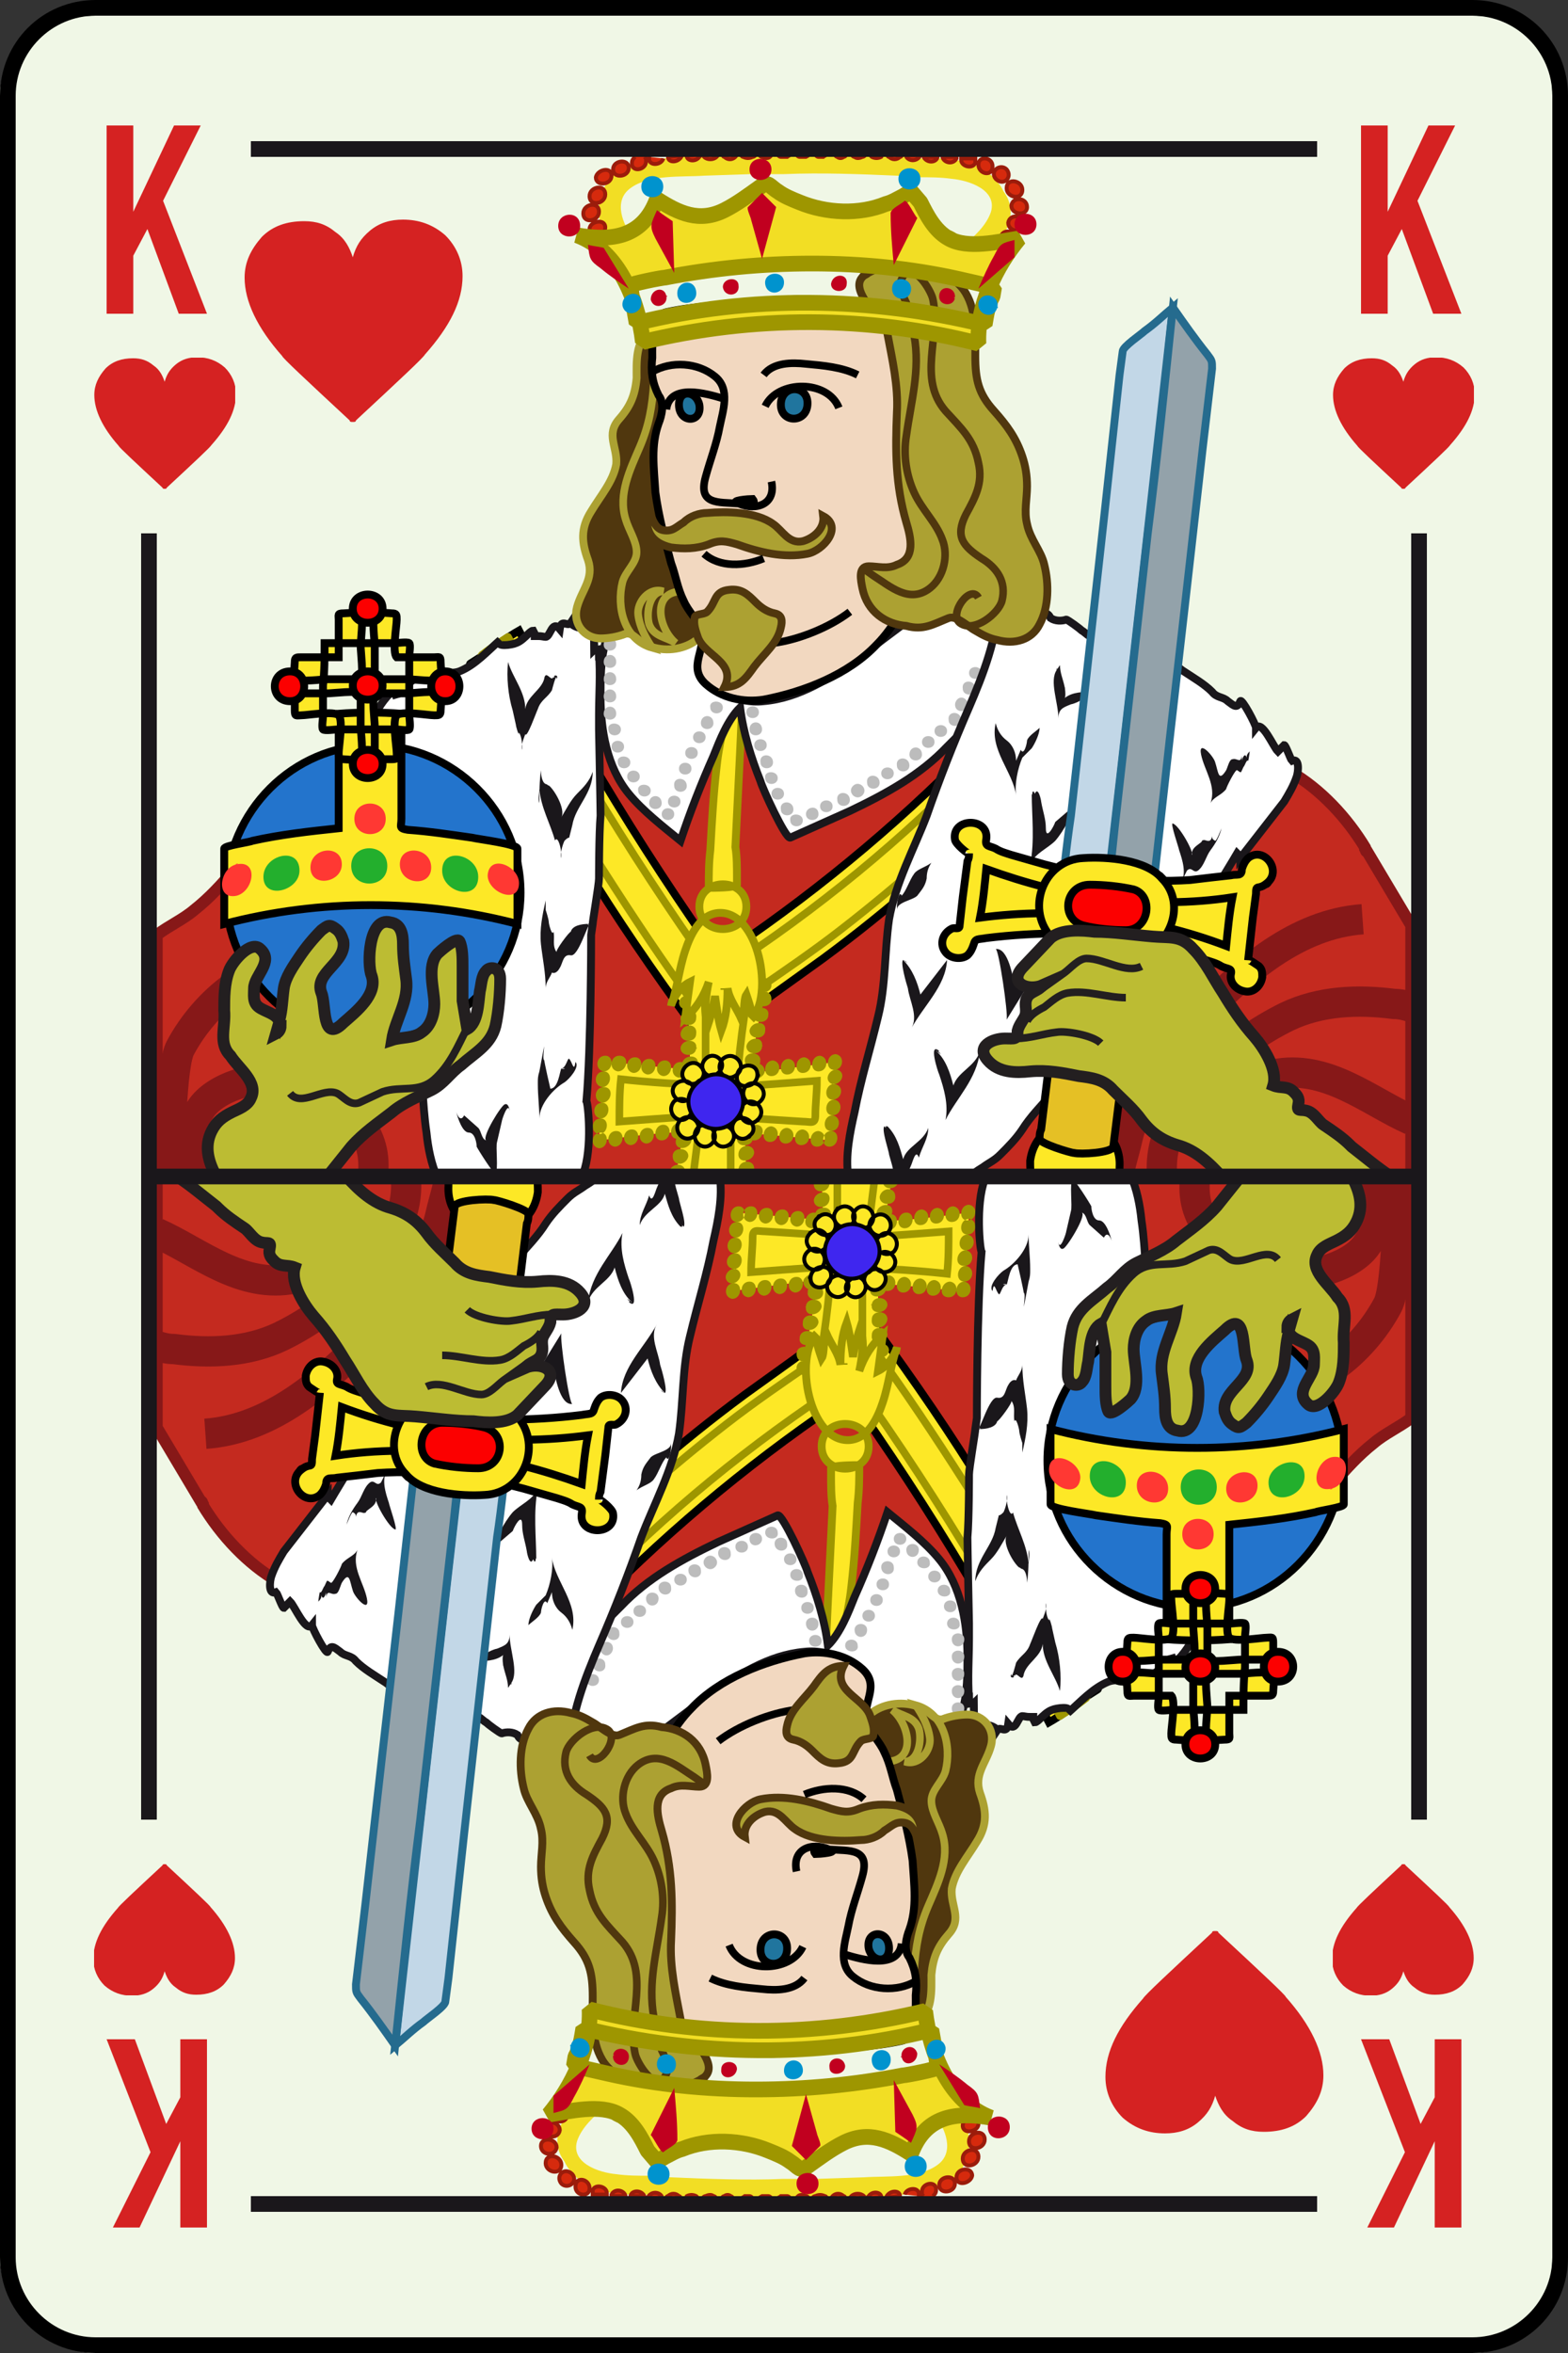 <svg xmlns="http://www.w3.org/2000/svg" xmlns:xlink="http://www.w3.org/1999/xlink" viewBox="0 0 100 150" enable-background="new 0 0 100 150"><rect x="0" y="0" width="100" height="150" fill="#333333" stroke="none"/><symbol viewBox="-7.3 -7.3 14.6 14.6"><path fill-rule="evenodd" clip-rule="evenodd" d="M1.7 2.6c-.7-.8-1-1.4-1.1-2 .6.1 1.3.4 2 1.1.7.6 1.4.9 2.1.9.7 0 1.3-.3 1.9-.8.5-.5.7-1.1.7-1.8s-.3-1.3-.8-1.9c-.5-.4-1.1-.7-1.8-.7s-1.4.3-2.1 1c-.8.7-1.4 1-2 1.1 0-1.4 0-2.5.1-3.3.2-1.5.6-2.5 1.1-3.2.1-.1.1-.1 0-.2 0-.1-.1-.1-.2-.1-.6.1-1.1.2-1.6.2s-1-.1-1.7-.2c-.1 0-.1 0-.2.1s-.1.1 0 .2c.6.7.9 1.7 1.1 3.1.1.9.2 2 .2 3.3-.5 0-1.2-.4-2-1-.7-.7-1.4-1-2.1-1-.7 0-1.3.3-1.9.8-.5.5-.7 1.1-.7 1.8s.3 1.3.8 1.8c.5.6 1.1.8 1.8.8s1.4-.3 2.1-.9c.8-.7 1.4-1 2-1.1-.1.6-.4 1.3-1.1 2-.6.8-.9 1.4-.9 2.1 0 .7.3 1.3.8 1.9.5.5 1.1.7 1.8.7s1.3-.3 1.9-.8c.4-.5.7-1.1.7-1.8s-.3-1.3-.9-2.1z"/></symbol><symbol viewBox="-7 -7.5 14.1 14.9"><path fill-rule="evenodd" clip-rule="evenodd" fill="#008C00" d="M5.9-2.9c-.8-.7-1.7-1-2.8-1-.9 0-1.7.3-2.4.9h-.1c.1-1.9.5-3.2 1.2-4.1.1-.1.1-.1 0-.2 0-.1-.1-.1-.2-.1-.6.1-1.1.1-1.6.1s-1-.1-1.7-.2c-.1 0-.2 0-.2.1-.1.1-.1.1 0 .2.7.8 1.1 2.2 1.3 4.1h-.1c-.7-.6-1.5-.9-2.4-.9-1.1 0-2 .4-2.8 1.1-.7.7-1.1 1.5-1.1 2.5 0 1.3.8 2.6 2.5 4.1.9.8 2.4 2 4.3 3.6 0 .1.1.2.2.2s.2 0 .3-.1c.8-.8 2.2-2 4.3-3.6 1.6-1.5 2.4-2.9 2.4-4.2 0-1-.4-1.8-1.1-2.5z"/></symbol><symbol id="a" viewBox="-6.9 -6.4 13.9 12.9"><path fill-rule="evenodd" clip-rule="evenodd" fill="#D52222" d="M0 4.1c.2.7.5 1.2 1.1 1.7.6.5 1.3.7 2.1.7 1 0 1.9-.3 2.7-1 .7-.7 1.1-1.6 1.1-2.6 0-1.6-.8-3.2-2.4-5-.1-.2-1.6-1.6-4.4-4.2 0-.1-.1-.1-.2-.1s-.2 0-.2.1c-2.8 2.6-4.3 4-4.3 4.1-1.6 1.8-2.4 3.5-2.4 5 0 1 .4 1.8 1.1 2.6.7.7 1.6 1 2.7 1 .8 0 1.4-.2 2-.7.6-.4.9-1 1.1-1.6z"/></symbol><symbol id="c" viewBox="-4.5 -4.2 9 8.4"><use xlink:href="#a" width="13.9" height="12.9" x="-6.9" y="-6.4" transform="scale(.65)" overflow="visible"/></symbol><symbol id="e" viewBox="-40.4 -0.4 80.8 65.8"><g clip-rule="evenodd" stroke="#871818"><path fill-rule="evenodd" fill="#C42A1F" stroke-width=".75" d="M40 16v-16h-80v15.4c.8.6 1.7 1 2.4 1.6 1.9 1.5 3.2 3.5 4.9 5.3.9 1 2 1.9 3.1 2.7 1 .8 2 1.6 3.1 2.1 2.3 1 5 1.2 7.5 1.7 2.6.5 5.1 1.2 7.8 1.7 2.8.5 5.6.9 8.4 1.3 6.1.8 12.1 1.4 18.2-.2l5.7-1.7c2.2-.6 4.4-1.2 6.3-2.2.9-.5 1.6-.8 2.6-1 .8-.2 1.6-.4 2.3-.9 1.9-1.1 3.6-2.9 4.8-4.9l-.1.1.1-.2s0-.1.1-.1l2.8-4.7z"/><path stroke-width="1.93" d="M24.1 0v.3c-.2 4.3 4.5 8.2 8 9.9 2.1 1 4.5 1.1 6.8.8.4 0 .8-.1 1.1-.2M40 3.6c-2.7 1.2-5.4 3.6-8.8 2.9-1.9-.4-3.3-1.8-4.4-3.3M36.9 16.4c-4.2-.3-7.6-3.3-10.4-6.2-1.5-1.6-2.9-3.1-3.7-5.2-.3-.8-.7-1.7-.9-2.6-.2-.9-.5-1.7-.6-2.7M-26.2.2c.1 1.4-.2 2.3-1.2 3.7-1 1.3-3.2 1.9-4.7 2.2-1.5.4-4.2-.4-5.1-1.8-1-1.5-.1-2.7-.5-4.4M-39.3.2c.2 1.6.2 6.9.8 8 .8 1.5 2 2.9 3.4 3.9 1.3.9 2.9 1.6 3.9 2.9" fill="none"/></g><g clip-rule="evenodd"><path fill-rule="evenodd" fill="#FDE826" stroke="#000" stroke-width=".5" d="M14.4 24.3c-3.7-3.8-7.7-7.3-11.9-10.4l-3.2-2.3c-.1-.1-1.2-.8-1.2-.8-.1.1-.2.3-.4.4-.7.9-1.4 1.8-2.1 2.6 5.9 3.9 11.4 8.4 16.4 13.5l2.4-3z"/><path stroke="#9E9600" stroke-width=".483" stroke-linejoin="round" stroke-miterlimit="3" d="M13.9 24.9c-3.2-3.3-6.6-6.3-10.2-9.1-1.8-1.4-3.7-2.7-5.6-4-.7-.5-.6-.4-1.1.2l-.9 1.1c6 3.9 11.5 8.4 16.4 13.5l1.4-1.7z" fill="none"/><path fill-rule="evenodd" fill="#FDE826" stroke="#000" stroke-width=".5" d="M-16.9 34.8c4.4-8.5 9.5-16.6 15.2-24.3-.7-.4-1.3-.8-1.9-1.2-.4-.2-.8-.4-1.1-.7-.5-.3-.8.6-1.1 1-2.5 3.4-4.9 6.9-7.1 10.5-2.2 3.6-4.3 7.2-6.3 10.9-.1.3-1 1.6-.8 1.7l1.1.7c.6.5 1.3 1 2 1.4z"/><path stroke="#9E9600" stroke-width=".483" stroke-linejoin="round" stroke-miterlimit="3" d="M-17.6 34.4c4.4-8.5 9.5-16.6 15.2-24.3-.6-.4-1.1-.7-1.6-1-.5-.3-.6.3-.9.7l-1.5 2.1c-2 2.8-3.9 5.7-5.8 8.7-1.8 3-3.6 6-5.3 9l-1.2 2.3c-.2.3-.9 1.2-.5 1.4.5.4 1 .7 1.6 1.1z" fill="none"/></g><path fill-rule="evenodd" clip-rule="evenodd" fill="#FDE826" d="M-6.2 12.2h5l-.8-4.5-.3-1.8c0-.1-1.7 0-1.8 0h-1.8c-.1.6-.1 1.2-.1 1.8l-.2 4.5z"/><path fill-rule="evenodd" clip-rule="evenodd" fill="#9E9600" d="M-1.5 7.4c0-.6-1-.6-1 0s1 .6 1 0c-.1-.2 0 .1 0 0zM-1.4 8.3c0-.6-1-.6-1 0 .1.6 1.1.7 1 0 0-.1.1.2 0 0zM-1.2 9.3c0-.6-1-.6-1 0 .1.6 1.1.7 1 0zM-1 10.3c0-.6-1-.6-1 0 .1.6 1.1.6 1 0zM-.8 11.3c0-.6-1-.6-1 0 .1.6 1 .7 1 0zM-.8 12.2c0-.6-1-.6-1 0 .1.6 1 .6 1 0zM-5.7 12.1c0-.6-1-.6-1 0 .1.6 1.1.6 1 0zM-5.7 11.1c0-.6-1-.6-1 0 .1.6 1.1.6 1 0 0-.1.1.1 0 0zM-5.6 10.1c0-.6-1-.6-1 0 .1.6 1.1.7 1 0zM-5.6 9.1c0-.6-1-.6-1 0 .1.7 1.1.7 1 0zM-5.6 8.2c0-.6-1-.6-1 0 .1.6 1.1.6 1 0 0-.2.1.1 0 0zM-5.5 7.2c0-.6-1-.6-1 0 .1.6 1.1.6 1 0z"/><path clip-rule="evenodd" stroke="#9E9600" stroke-width=".483" d="M-2.4 11.1c-.2-1.3-.4-2.7-.5-4 0-.2 0-1.3-.2-1.4-.3-.2-1.5 0-1.9 0v4.5c0 .4-.2 1 .3 1 .7-.1 1.5-.1 2.3-.1z" fill="none"/><path fill-rule="evenodd" clip-rule="evenodd" fill="#FDE826" d="M-2.4 0h-4.5c.2 1.2.4 2.5.7 3.7h2.8c.9 0 .9.2.9-.7l.1-3z"/><path fill-rule="evenodd" clip-rule="evenodd" fill="#9E9600" d="M-6.9 2.3c.1.6 1 .6 1 0-.1-.6-1.1-.7-1 0zM-7.1 1.3c0 .6 1 .6 1 0-.1-.6-1-.7-1 0zM-7.3.3c.1.6 1 .6 1 0s-1-.7-1 0zM-2.9.5c.1.6 1 .6 1 0-.1-.6-1-.7-1 0zM-2.9 1.5c.1.6 1 .6 1 0-.1-.6-1.1-.7-1 0zM-3 2.4c.1.6 1 .6 1 0 0-.5-1-.6-1 0 .1.2 0-.1 0 0z"/><path clip-rule="evenodd" stroke="#9E9600" stroke-width=".483" d="M-3.4 3.9v-3.9h-2.4l.5 3.9h1.9z" fill="none"/><path fill-rule="evenodd" clip-rule="evenodd" fill="#FDE826" d="M-11.8 2.3c.1 1.7.2 3.3.4 5 1.5-.1 3-.3 4.4-.4l1.8-.2c.1 0-.1-1.7-.1-1.8 0-.2-.1-1.9-.1-1.9-.6 0-1.2-.1-1.8-.2-1.6-.1-3.1-.3-4.6-.5z"/><path fill-rule="evenodd" clip-rule="evenodd" fill="#9E9600" d="M-6.6 7.3c.6 0 .5-1-.1-1-.6.1-.5 1 .1 1zM-7.6 7.4c.6 0 .5-1-.1-1-.6.1-.5 1 .1 1zM-8.6 7.5c.6 0 .5-1-.1-1-.6.1-.5 1 .1 1zM-9.5 7.6c.6 0 .5-1-.1-1-.6.1-.5 1 .1 1zM-10.5 7.7c.7 0 .5-1-.1-1-.6.1-.5 1 .1 1zM-11.4 7.7c.6 0 .5-1-.1-1-.6.1-.5 1 .1 1zM-11.5 6.7c.6 0 .5-1-.1-1-.6.1-.5 1 .1 1zM-11.5 5.7c.7 0 .5-1-.1-1-.6.1-.5 1 .1 1zM-11.6 4.7c.6 0 .5-1-.1-1-.6.1-.5 1 .1 1zM-11.7 3.7c.6 0 .5-1-.1-1-.6.1-.5 1 .1 1zM-11.7 2.8c.6 0 .5-1-.1-1-.6.1-.5 1 .1 1zM-10.7 2.9c.6 0 .5-1-.1-1-.6.1-.5 1 .1 1zM-9.7 3c.6 0 .5-1-.1-1-.6.1-.5 1 .1 1zM-8.7 3.1c.6 0 .5-1-.1-1-.6.1-.5 1 .1 1zM-7.7 3.3c.6 0 .5-1-.1-1s-.5 1 .1 1zM-6.7 3.4c.6 0 .5-1-.1-1s-.5 1 .1 1z"/><path clip-rule="evenodd" stroke="#9E9600" stroke-width=".483" d="M-10.4 6.2c1.8-.2 3.6-.3 5.4-.4l-.1-1.9c0-.1-1.2-.1-1.3-.1-1.4-.1-2.8-.2-4.1-.3 0 .9 0 1.8.1 2.7z" fill="none"/><path fill-rule="evenodd" clip-rule="evenodd" fill="#FDE826" d="M3.3 7.3c-.1-1.7-.2-3.4-.3-5l-4.5.4-1.8.2c-.1 0 .1 1.7.1 1.8 0 .1.1 1.8.1 1.8l1.8.2c1.6.2 3.1.4 4.6.6z"/><path fill-rule="evenodd" clip-rule="evenodd" fill="#9E9600" d="M-1.9 2.3c-.6 0-.5 1 .1 1 .7 0 .5-1-.1-1zM-.9 2.2c-.6 0-.5 1 .1 1 .6-.1.5-1-.1-1zM.1 2.1c-.6 0-.5 1 .1 1 .6-.1.5-1-.1-1zM1.1 2c-.6 0-.5 1 .1 1 .6-.1.5-1-.1-1zM2.1 1.9c-.6 0-.5 1 .1 1 .6-.1.5-1-.1-1zM2.9 1.9c-.6 0-.5 1 .1 1s.5-1-.1-1zM3 2.9c-.6 0-.5 1 .1 1 .6-.1.5-1-.1-1zM3.1 3.9c-.6 0-.5 1 .1 1 .6-.1.5-1-.1-1zM3.1 4.9c-.6 0-.5 1 .1 1 .7-.1.5-1-.1-1zM3.6 6.7c.4-.4-.3-1.1-.7-.7-.4.4.3 1.1.7.7zM3.2 6.8c-.6 0-.5 1 .1 1 .6-.1.5-1-.1-1zM2.2 6.7c-.6 0-.5 1 .1 1 .6-.1.5-1-.1-1zM1.2 6.6c-.6 0-.5 1 .1 1 .6-.1.5-1-.1-1zM.2 6.5c-.6 0-.5 1 .1 1 .6-.1.5-1-.1-1zM-.8 6.4c-.6 0-.5 1 .1 1 .6-.1.5-1-.1-1zM-1.4 6.4c-.5-.5-1.1.2-.6.7.4.4 1.1-.3.6-.7z"/><path clip-rule="evenodd" stroke="#9E9600" stroke-width=".483" d="M-3.4 3.8l.1 1.9c0 .1 1.2.1 1.3.1 1.4.1 2.8.2 4.1.3 0-.8-.1-1.5-.1-2.2 0-.6-.3-.4-.8-.4-1.6.1-3.1.2-4.6.3z" fill="none"/><path fill-rule="evenodd" clip-rule="evenodd" fill="#FDE826" stroke="#000" stroke-width=".25" d="M-1.7 3.6c-.6-.6-1.5.3-.9 1 .7.6 1.6-.4.9-1-.1-.1.2.1 0 0zM-1.5 4.8c-.6-.6-1.5.3-.9 1 .7.5 1.5-.4.9-1zM-1.7 6.4c-.1-.8-1.4-.9-1.3 0 .1.9 1.4.9 1.3 0 0-.1.1.2 0 0zM-3 6.5c-.7-.6-1.5.3-.9 1 .7.6 1.6-.4.9-1-.1-.1.2.1 0 0zM-4.2 6.6c-.6-.6-1.4.3-.8.9.6.6 1.5-.3.8-.9-.1-.1.2.1 0 0zM-5.3 7c.6-.6-.4-1.5-1-.9s.4 1.6 1 .9c.1-.1-.1.2 0 0zM-6 5c-.6-.6-1.5.3-.9.9.7.6 1.6-.3.9-.9-.1-.2.2.1 0 0zM-6.1 3.8c-.6-.6-1.5.3-.9 1 .7.5 1.6-.4.9-1zM-5.7 2.6c-.7-.6-1.5.4-.9 1 .7.6 1.6-.4.9-1zM-5.5 3.1c.6.6 1.5-.4.9-1s-1.5.3-.9 1c.2.1-.1-.2 0 0zM-3.4 2.1c-.7-.6-1.5.3-.9 1 .7.5 1.5-.4.9-1-.1-.2.1.1 0 0zM-2.2 2.6c-.6-.6-1.5.3-.9 1 .7.5 1.6-.5.9-1-.1-.2.1.1 0 0z"/><path fill-rule="evenodd" clip-rule="evenodd" fill="#3F26EF" stroke="#000" stroke-width=".25" d="M-5.5 6c1.7 1.6 4-.9 2.3-2.5-1.7-1.5-4 1-2.3 2.5.4.4-.4-.3 0 0z"/><g fill-rule="evenodd" clip-rule="evenodd" fill="#FDE826" stroke="#9E9600" stroke-width=".5"><path d="M-7.2 10.9c.4 1.1.5 2.3.9 3.5.3.9.9 2.3 2.1 2.4 2.6.2 3.6-5.3 2.1-6.8.2.2-.2 1.3-.3 1.6-.2-.3-.1-1.5-.3-1.6-.3.7-.8 1.3-.9 2 0-1-.1-1.9-.4-2.7-.2.7-.3 1.5-.4 2.2-.1-.7-.3-1.4-.5-2-.2 1-.1 2 .1 2.9-.3-.9-.8-1.7-1.5-2.3.1.8.2 1.6.3 2.3-.6-.3-1-.9-1.2-1.5 0 .1.2.7 0 0zm3.4 1v.1-.1zM-4.7 20.8c.1 1.8.2 3.6.4 5.3.1 1 .3 1.9.5 2.8.1.7 0 1.2.7 1.1.6-.1.5-.1.4-.7l-.1-2.2-.3-6.1c.1-.6.1-1.3.1-2v-.4c0-.2-1.6-.2-1.8-.2 0 .8 0 1.6.1 2.4zM-2.4 17.2c0-1.9-3-1.9-3 0s3 1.9 3 0z"/></g><path fill-rule="evenodd" clip-rule="evenodd" fill="#fff" stroke="#1A171B" stroke-width=".5" d="M13.4 34.1c1.6-2.3-1.5-5.2-3-6.7-1.7-1.8-3.9-3-6.2-4.1l-3.8-1.7c-.3-.1-1.8 3.2-1.9 3.6-.6 1.5-1.1 3.1-1.3 4.7-.8-.8-1.3-2.1-1.7-3.1-.8-1.8-1.5-3.6-2.1-5.4-1.1.9-2.4 1.9-3.3 3-1.4 1.7-1.8 4.1-1.8 6.2 0 1.1 0 2.3.3 3.4.2.7 1.5 1.3 2.2 1.5 1 .3 2-.1 2.9-.5 1-.4 1.2-.8 1.2-1.8 0-2.1 2.1-3.1 3.8-2.9 2.3.2 4.3 1.5 6.1 2.8l4.4 3.3c1.4 1.2 3.4-1.1 4.2-2.3.7-1-.3.4 0 0z"/><path fill-rule="evenodd" clip-rule="evenodd" fill="#BCBCBC" d="M-10.7 33.9c0-.5-.8-.5-.8 0 0 .6.8.6.8 0zM-10.7 32.8c0-.5-.8-.5-.8 0 0 .6.8.6.8 0zM-10.7 31.7c0-.5-.8-.5-.8 0 0 .6.8.6.8 0zM-10.7 30.6c0-.5-.8-.5-.8 0 0 .6.8.6.8 0zM-10.7 29.5c0-.5-.8-.5-.8 0 0 .6.8.6.8 0zM-10.4 28.5c0-.5-.8-.5-.8 0-.1.5.8.5.8 0zM-10.2 27.4c0-.5-.8-.5-.8 0s.8.5.8 0zM-9.8 26.4c0-.5-.8-.5-.8 0-.1.5.8.5.8 0zM-9.2 25.5c0-.5-.8-.5-.8 0s.8.5.8 0zM-8.5 24.6c0-.5-.8-.5-.8 0-.1.5.8.5.8 0zM-7.8 23.8c0-.5-.8-.5-.8 0 0 .6.8.6.8 0zM-7 23.1c0-.5-.8-.5-.8 0s.8.5.8 0zM-6.6 23.9c0-.5-.8-.5-.8 0s.8.5.8 0zM-6.2 24.9c0-.5-.8-.5-.8 0-.1.6.8.6.8 0zM-5.9 26c0-.5-.8-.5-.8 0s.8.5.8 0zM-5.5 27c0-.5-.8-.5-.8 0s.8.5.8 0zM-5 28c0-.5-.8-.5-.8 0s.8.5.8 0zM-4.5 28.9c0-.5-.8-.5-.8 0 0 .6.8.6.8 0zM-3.9 29.9c0-.5-.8-.5-.8 0-.1.5.8.5.8 0zM12.6 32.1c0-.5-.8-.5-.8 0s.8.5.8 0zM12.2 31.1c0-.5-.8-.5-.8 0-.1.6.8.6.8 0zM11.6 30.4c.4-.4-.2-1-.6-.6-.3.4.2 1 .6.6zM11.3 29.1c0-.5-.8-.5-.8 0-.1.6.8.6.8 0zM10.4 28.4c0-.5-.8-.5-.8 0s.8.5.8 0zM9.6 27.7c0-.5-.8-.5-.8 0s.8.5.8 0zM8.8 26.9c0-.5-.8-.5-.8 0 0 .6.8.6.8 0zM8 26.2c0-.5-.8-.5-.8 0-.1.6.8.6.8 0zM7 25.7c0-.5-.8-.5-.8 0s.8.5.8 0zM6.1 25.1c0-.5-.8-.5-.8 0-.1.6.8.6.8 0zM4.4 24.9c.4.4 1-.2.6-.6-.4-.4-1 .2-.6.6zM4.2 24c0-.5-.8-.5-.8 0-.1.6.8.6.8 0zM3.1 23.6c0-.5-.8-.5-.8 0s.8.5.8 0zM2.2 23.1c0-.5-.8-.5-.8 0s.8.6.8 0zM1.2 22.7c0-.5-.8-.5-.8 0-.1.5.8.5.8 0zM.6 23.4c0-.5-.8-.5-.8 0-.1.6.8.6.8 0zM0 24.4c0-.5-.8-.5-.8 0s.8.5.8 0zM-.4 25.4c0-.5-.8-.5-.8 0-.1.5.8.5.8 0zM-.7 26.4c0-.5-.8-.5-.8 0-.1.6.8.6.8 0zM-1.1 27.5c0-.5-.8-.5-.8 0s.8.5.8 0zM-1.4 28.5c0-.5-.8-.5-.8 0 0 .6.8.6.8 0zM-1.6 29.6c0-.5-.8-.5-.8 0s.8.5.8 0z"/><g fill-rule="evenodd" clip-rule="evenodd"><path fill="#fff" stroke="#1A171B" stroke-width=".5" d="M-11.8 29.3v.1c0 1.3.1 2.6 0 3.9v-.4c0 .3 0 .6-.1.9 0-.1-.1-.1-.2-.2 0 .4-.1 1.5.2 1.8.2.2-.5 0-.7-.1l-.3-.3c-.2-.1-.7.2-.7.3-.2-.3-.6.3-.7-.4-.5.6-.6-.5-.9-.5-.2 0-.7.2-.7-.2v.4l-.1.2c-.1 0-.3-.2-.3-.2-.2-.2-.5-.5-.8-.6-.2-.1-1.4-.3-1 .2-.8-.7-1.6-1.6-2.6-2-.6-.2-1.5-.1-1.3.8-.2-.3-1-1.8-1.4-1.1-.3-.4-1.4-.9-1.3-1.4l-.2.5c-.6-.5-1.1-1.3-1.4-2-.2.2-.5.5-.6.7-.4-.9.1-1.4.1-2.3 0 .3-.3.4-.3.6-.1-.4.5-1.2.3-1.6.1-.4 0-1.3-.6-1-.1-.7.1-1.4.4-2l-.2.2c0-.1.6-1.4.6-1.4.3-.9.2-1.6.7-2.5 1-1.7.9-3.3.9-5.2 0 .5.2-.6.2-.6l.1-.7c.1-.5.2-1 .3-1.4.2-1.1.6-2.1.9-3.1.5-2 .4-3.9.7-5.9.1-1 .3-2 .7-2.9h9.2l.1.3c.6 1.6.3 4.5.2 4.6.3 3.4.3 10.5.3 10.6l.1.7c0 .2.4 2.5.4 2.9 0 0 0 2.9.1 4 0 .5-.1 5.5-.1 5.5v.8zM32.7 25.5c-.2-.6-.5-1.1-.8-1.6l-2.8-3.6c0 .1-.1.2-.2.3 0 0-1.7-2.9-2-3.1-.4-.4-.6-1-.8-1.5-.5-1-.9-2-1.7-2.8-.3.6-.7-.5-.7-.7-.4-.8-1.4-1.6-2-2.2-1.7-1.6-3.3-3.3-4.7-5.1-.6-.7-1.3-1.4-1.8-2.2-.4-.6-.9-1.1-1.4-1.6-.4-.4-.7-.5-1.1-.8-.5-.3-.6-.4-.7-.6h-7.9c-.2 1.3.1 2.8.4 4.1.4 2.1 1 4 1.5 6.1.5 2 .4 4.1.7 6.2.4 2.3 1.6 4.5 2.4 6.6.8 2.3 1.7 4.6 2.7 6.9.9 2.1 1.8 4.4 1.9 6.8.1-.3.3-.3.5-.2.5.3.4-.3 1-.3s.8-.4 1.4-.3c.2 0 .3-.1.4-.3.3-.2.7-.2 1-.1.1 0 .9-.6 1-.7.2-.1.5-.5.8-.4.5.1.7.2.8-.4.1.2 2-.4 2.2-.5.3-.2.5-.2.7-.5.2-.3.5-.7.8-.4.5.4.7-.1 1.2-.4.6-.4 1.3-.8 1.8-1.3.3-.4.7-.3 1-.6.4-.3.6-.5.8 0 .1.2 1-1.5 1-1.7.4.5 1.1-1.2 1.4-1.5l.4.4c.1 0 .4-.9.5-1 .5.2.4-.7.3-1z"/><g fill="#1A171B"><path d="M-15.1 25c.4-.2 1.2-1.6.9-2.1.3.5.6 1.1 1 1.5.4.4.8.8 1 1.4 0-1.4-1.1-2.2-1.3-3.4l-.2-.8c-.1 0-.2-.1-.3-.2-.1-.2-.3-.8-.2-1.1v.2c0 .2-.1.9-.3 1-.1 0-.1-.1-.1-.1-.3 1.1-.9 2.1-1 3.3 0-.3-.1-.6 0-.9 0 .7 0 1.4.1 2.1 0-.4.1-.9.4-.9.3-.2-.1 0 0 0zM-12.4 16c-.1.2-.7-2-1.2-1.9-.5.1-.5-.5-.7-.8-.1-.2-.3-.4-.5-.3-.1-.3-.4-.6-.4-1 0 1-.2 1.9-.3 2.8-.1 1 .1 1.9.3 2.8v-.6s.2-.6.2-.8c0-.1.2-.9.3-.6.1-.4-.1-.9.2-1.3-.1.1.8 1.3.9 1.3.1.4.7.5 1.1.5.2 0 .7.2.4.6.2-.3-.2-.9-.3-.7-.3.3 0-.1 0 0zM-14.2 6.9c.3 0 .4.7.5.6.2-.2.3-.9.4-.2.3-.3-.4-1.1-.7-1.3-.7-.4-1.6-1.4-1.6-2.3 0 .7-.1 1.4-.1 2.2v.1c0 .2 0 .4.1.7l.3 1.6c0-.2-.1-.8 0-.9v.1c0-.2.4-1.9.4-1.9.5 0 .6 1.1.7 1.3.5 0 0-.1 0 0zM-17.8 4.6c.2.1.3-.3.3-.4-.1.6-.5-.6-.5-.7l-.3-1.3c-.1-.3.1-1.8-.1-2-.1-.1-1.1 1.5-1.2 1.7 0 .2-.1.9-.5.9s-.7.9-.8 1.3c.1-.3.3-.6.5-.2l.9-.8c.2-.2.2-.7.5-.8-.3.2 1 2.3 1.2 2.3zM6.4 3.2zM6.5 3.1l-.1.1c.1 0 .1 0 .1-.1zM9.2 3.1c0-.7-.4-1.2-.6-1.9-.2.6-.4-.3-.5-.5l-.3-.7h-.8c0 .5-.2 1-.3 1.4 0 .2-.5 1.6-.3 1.8h.2c.6-.6.8-1.4 1-2.1.2.8 1.3 1.1 1.6 2zM9.7 8c.6-.5.9-1.4 1.1-2.2.3.9 1.4 1.2 1.7 2.2-.2-1.8-1.5-3-2.2-4.4.2 1-.1 2-.4 2.9-.1.2-.7 2.1 0 1.5-.1-.1-.2.1-.2 0 .7-.5-.1.2 0 0zM7.6 13.8c.6-.6.9-1.4 1.1-2.2l1.7 2.2c-.1-1.7-1.5-2.9-2.3-4.4.5.8-.1 1.8-.2 2.6-.1.3-.5 1.7-.3 1.8 0 0 .1-.1.2-.1 0 0-.3.2-.2.1.7-.5-.2.2 0 0zM16.3 13.4l-2.1-3.4c.1.4-.5 4.5-.7 4.5.8.1 1.1-1.8 1.2-2.3l1.7 2.2c.1-.4.1-.8-.1-1-.4-1.3.2.3 0 0zM15.8 24.4c.1.2.1.2.2 0 .2.5.4-.4.4-.5.1-.6.3-1.1.3-1.7 0-.8.5.1.6.4l1.4 1.2c-.4-.8-.8-1.7-1.4-2.4-.5-.5-1.3-.8-1.6-1.5.3 1.5.1 3.1.1 4.5.1.2 0-.2 0 0zM14.2 27.8c.4-.3.6-.8.6-1.3l.3.7c.2-.4.4.4.4.6.1.3.6.6.8.8 0-.4-.3-1-.5-1.3l-.6-.6c-.3-.7-.5-1.7-.4-2.4-.2 1.5-1.7 2.9-1.3 4.6.1-.4.3-.8.7-1.1zM17.4 32.3l.2.3c0-.5.2-.9.3-1.4 0 .1.1-.6 0-.7.5.4 1.2.4 1.9.4-.5-.3-1-.7-1.5-.8-.5-.2-.8-.3-.8-.9 0 1-.6 2.4-.1 3.1.1.2-.1 0 0 0zM29.2 26.5c0 .1.2.6.3.2 0 .2.1.3.2.4 0-.1-.1-.7-.1-.6-.1.1-.2-.3-.3-.4-.2-.4-.1-.4-.4-.2-.1.1-.7-1.1-.7-1.2-.3-.4-.8-.5-1-.9.4 1.1-.4 2.1-.6 3.1-.2 1 .8-.1.9-.5.2-.6.2-1.3.7-.5.1.2.2.7.4.7.3.1.5-.3.6.2v-.3zM26.7 21.4c.1.2.5-.3.6.3 0-.1 0-.2.2-.3.1 0 .4.8.4.8-.1-.5-.4-1-.7-1.4-.3-.4-.4-1-.8-1.3-.3-.2-.4.3-.7 0l-.4-.8c.4.6.1 1.5-.1 2.1 0 .1-.6 1.8-.4 1.7.4-.1 1.4-1.9 1.2-2 0 .5.4.6.7.9.1.2-.2-.2 0 0zM-14.7 31.9c.2.1.3 0 .2-.2 0 .5-.3-.7-.3-.7-.3-.5-.7-.6-.9-1.2-.1-.2-.7-1.9-.8-1.6-.1-.3-.3-.7-.2-1 0 .3 0 .8-.2 1.1 0-.3-.2.4-.2.5l-.2.9c-.3 1-.4 2.1-.3 3.1.3-1 1.1-1.9 1.1-3 .1.8 1 1.2 1.2 1.9.1.7.5-.3.6.2.2 0-.1-.2 0 0zM8.3 19.3c.2.3.7.4 1.1.7-.2-.3-.3-.6-.3-1-.1-.5-.3-.7-.6-1.1-.3-.3-1.3-.4-1.3-.9 0 .2 0 .8.2 1 0 0 .1 0 .1-.1.3.3.5 1 .8 1.4z"/></g></g><g clip-rule="evenodd" stroke="#ACA132"><path fill-rule="evenodd" fill="#50370E" stroke-width=".5" d="M-4.9 36.7c.8-2.5-2-3.7-3.9-2.8-.5.2-.8.8-1.3.7-.5-.2-1.1-.3-1.6-.3-1 0-1.8.9-1.5 2 .3 1.1 1.1 1.8.7 3-.4 1.1-.5 2 .2 3.1.6 1 1.4 1.9 1.6 3 .1 1.1-.7 1.9.2 2.9.7.8 1 1.5 1.1 2.6 0 .9-.1 2.5.9 2.9.8.4 2.3 0 2.4-1 .1-1.1-.5-2.3-.7-3.4-.2-1.3-.4-2.7-.3-4 .1-1 .2-2 .1-3-.2-2.2 1.4-3.8 2.1-5.7.2-.6-.1.2 0 0z"/><path stroke-width=".483" d="M-8.3 50.6c-.1-1.5-.3-2.7-.9-4.1-.6-1.4-1.4-3-.9-4.6.2-.7.7-1.4.7-2.1 0-.7-.7-1.2-.9-1.9-.4-1.6.1-3.7 1.9-4.2-.4.6-.8 1.3-.9 2.1-.1.8.7 1.8 1.6 1.5-.9 0-1.1-1.4-.9-2.1.3-.8 1.1-.8 1.7-1.2-1.1.9-1.6 3.3.4 3.3m-.4-3.3" fill="none"/></g><g clip-rule="evenodd" stroke="#000"><path fill-rule="evenodd" fill="#F2D8C0" stroke-width=".5" d="M.5 55.9c1.6.1 3.2-.3 4.7-.7 1.3-.3 3.4-.7 4.2-1.9.3-.4.2-1.1.2-1.6 0-1-.1-2.1-.2-3.1-.2-1.8-.5-3.6-.8-5.5l-.5-4.9c0-1.3-1.1-3.2-2.2-4.3-1.8-1.9-4.6-3-7.2-3.5-1.3-.2-2.7.1-3.7 1-1.2 1.1.1 2.2-.3 3.4-.2.7-.8 1.2-1.1 1.9-.4.8-.5 1.6-.8 2.4-.4 1.5-.8 3-1 4.5-.1 1.6-.3 3 .2 4.4.2.5.4 1.3 0 1.8-.4.8-.5 1.5-.4 2.4 0 .8-.1 2.7.9 2.9.9.2 1.8.3 2.7.4 1.8.2 3.6.4 5.3.4 1.9.1-.6 0 0 0z"/><path stroke-width=".483" d="M-.7 34c1.6.2 3.6 1 4.9 2" fill="none"/></g><g fill-rule="evenodd" clip-rule="evenodd" fill="#ACA132" stroke="#50370E" stroke-width=".5"><path d="M-4.9 42.3c1.2.1 3.1.1 4.2-.7.6-.4 1-1.3 1.9-1.1.7.2 1.4.8 1.3 1.6 1.3-.7 0-2.2-1-2.4-1.5-.3-3.1.1-4.5.6-.7.2-1.1.3-1.8 0-.8-.3-1.6-.3-2.4-.2-1.3.3-1.7 1.1-1.5 2.4.3-.4.4-1.2 1-1.3.6-.1.8.2 1.3.5.4.4 1 .6 1.5.6zM-3.5 37.4c.8.1 1.2-.3 1.7-.8.3-.3.7-.6 1.2-.7.5-.1.5-.5.4-.9-.2-1-1.1-1.7-1.7-2.5-.5-.7-.9-1.3-1.9-1.3.8 1.6-1.3 2-1.7 3.2-.1.3-.3.8-.2 1.2 0 .3.6.2.8.4.6.6.4 1.3 1.4 1.4zM5.2 57.5c1.7 1.1 5.3.7 6.4-1.2.7-1.2.6-2.7.6-4 0-1.5.2-2.4 1.2-3.5.8-.9 1.4-1.7 1.8-2.9.2-.6.3-1.2.3-1.9 0-.8-.2-1.6 0-2.4.2-1 .9-1.7 1.1-2.6.3-1.2.3-2.7-.3-3.8-.5-1-1.6-1.3-2.7-1-.5.1-.9.3-1.4.6-.4.2-1.2 1-1.7.8-1-.4-1.6-.8-2.7-.5-1.3.1-2.5.9-2.8 2.4-.1.5-.3 1.4.4 1.4.6 0 1.2-.2 1.8.1 1.2.4.9 1.7.6 2.7-.7 2.4-.7 4.6-.6 7 .1 1.7-.3 3.4-.6 5-.1.9-2.8 2.9-1.4 3.8.4.2-.5-.3 0 0z"/></g><g clip-rule="evenodd" stroke="#000"><path stroke-width=".483" d="M-8.4 51.3c1.2.7 2.9.6 4-.3 1-.8.5-2.2.3-3.2-.2-1.1-.6-2.1-.9-3.2-.5-1.8.8-1.6 2.1-1.7-.7.2.7.3.9.3.4-.5-.8-.3-.9-.3 1.2-.5 2.4 0 2.1 1.4" fill="none"/><path fill-rule="evenodd" fill="#20759E" stroke-width=".5" d="M-.2 49.2c0 1.3 1.7 1.3 1.7.1 0-1.3-1.7-1.3-1.7-.1zM-6.7 49.2c0 1 1.1.9 1.3 0 .2-1.2-1.3-1.2-1.3 0z"/><path stroke-width=".483" d="M4.7 51.1c-1 .5-2.2.6-3.3.7-.9.1-2.1.1-2.7-.7M-3.9 49.6c-1 .3-3.4 1-3.6-.7M3.5 49c-.7 1.8-3.9 1.8-4.7.1M-1.3 39.4c-1.2-.5-2.8-.6-3.8.3" fill="none"/></g><path clip-rule="evenodd" stroke="#50370E" stroke-width=".483" d="M12.4 36.9c-.5.9-1.9-1-1.2-1.6.9-.7 2.5.6 2.7 1.4.3 1.2-.3 2.1-1.3 2.7-1.2.8-1.7 1.4-1 2.8.6 1.1 1.1 2 .8 3.3-.3 1.5-1.1 2.2-2.1 3.3-1.8 2.1-.3 4.7-.8 7.1-.1.6-1.4 2.7-2 1.3-.2-.4.1-1.1.3-1.5.2-.7.4-1.4.5-2.1.4-2.2-.2-4.2-.5-6.4-.2-1.2 0-2.5.5-3.6s1.4-1.9 1.8-3c.4-1 .1-2.4-.8-3.1-1.3-1-2.5.1-3.6.8l-.7.5" fill="none"/><path fill-rule="evenodd" clip-rule="evenodd" fill="#F2DE24" d="M12.8 58.7c-.3-.3-.4-.5-.6-.2-.3.3-.5.6-.8.8.7.6 1.5 1.3 1.8 2.2.4 1.4-1.4 2-2.5 2.1-.7.1-1.4.1-2.1.1l-1.4.1c-2.3.1-4.8.2-7.2.1h-2.1l-3-.1c-1.4-.1-3.5.1-4.7-.8-1.1-.8-.5-2.3.2-3.2.3-.4.3-.3-.1-.6-.2-.2-.5-.4-.8-.6-.8 1-1.4 2-1.3 3.3 0 .5.2 1 .5 1.4l.3.4.2.2c.2.2.5.4.8.5l.2.1.9.3h.2l.9.1h.2l.9.1h14.2c.3 0 .6 0 .9-.1h1.5l.9-.1h.2l.9-.2c.1 0 .2 0 .2-.1.3-.1.6-.2.8-.4.1 0 .2-.1.2-.2.2-.1.3-.3.5-.5s.3-.4.4-.6c1.1-1.5 0-3.1-1.2-4.1z"/><path fill-rule="evenodd" clip-rule="evenodd" fill="#D62A0D" stroke="#9B1C0B" stroke-width=".25" d="M14.8 59.7c0-.7-1-.5-1 .1.1.7 1 .5 1-.1zM15.3 60.7c0-.6-1-.5-1 .1.1.6 1 .5 1-.1zM15.5 61.8c0-.6-1-.5-1 .1.1.6 1 .5 1-.1zM15.2 62.9c0-.7-1-.5-1 .1 0 .7 1 .5 1-.1zM14.2 64.2c.4-.5-.2-1.1-.7-.6-.4.5.3 1 .7.6zM13.3 64.4c0-.7-.9-.5-.9.1s.9.5.9-.1zM12.2 64.8v-.2c-.2-.4-.9-.2-.9.2v.1h.9v-.1zM11 65v-.1c-.2-.4-.8-.3-.9.1h.9zM9.8 65c-.1-.4-.7-.4-.9 0h.9zM8.7 65.1c-.2-.4-.7-.4-.9-.1 0 0 0 .1-.1.1h1zM7.5 65.1s0-.1-.1-.1c-.2-.2-.5-.2-.7 0-.1 0-.1.1-.1.2.3 0 .6 0 .9-.1zM6.3 65.2l-.1-.2c-.2-.1-.4-.1-.6 0l-.2.2h.9zM5.2 65.2c0-.1-.1-.2-.2-.2-.2-.1-.4-.1-.5 0-.1 0-.2.1-.2.3l.9-.1zM4 65.3c0-.2-.1-.3-.2-.3-.1-.1-.3-.1-.4 0-.1 0-.2.2-.3.3h.9zM2.8 65.3c0-.2-.2-.2-.3-.3h-.3c-.1 0-.2.1-.3.3h.9zM1.7 65.3c0-.1-.1-.2-.3-.3h-.4c-.1 0-.2.1-.3.3h1zM.5 65.3c0-.2-.2-.2-.3-.3h-.4c-.1 0-.2.1-.3.3h1zM-.7 65.3c0-.1-.1-.2-.2-.3-.1-.1-.3-.1-.5 0-.1 0-.2.1-.2.3h.9zM-1.8 65.2c0-.1-.1-.2-.2-.2-.2-.1-.4-.1-.6 0-.1 0-.1.1-.2.2h1zM-3 65.2c0-.1-.1-.2-.1-.2-.2-.2-.5-.2-.7 0-.1 0-.1.1-.1.2h.9zM-4.2 65.2c0-.1 0-.1-.1-.2-.2-.2-.6-.2-.8 0 0 0 0 .1-.1.2h1zM-5.3 65.2c0-.1 0-.1-.1-.2-.2-.3-.7-.3-.8 0v.1c.2 0 .5 0 .9.1zM-6.5 65.1c-.2-.5-.9-.5-.9-.1l.9.1zM-8.6 65v-.2c.1-.4.8-.3.9.1M-8.9 65c.1-.1.1-.1.1-.2v-.1c0-.5-.8-.7-.9-.2v.1c0 .2.1.3.2.4"/><path fill-rule="evenodd" clip-rule="evenodd" fill="#D62A0D" stroke="#9B1C0B" stroke-width=".25" d="M-9.9 64.3c0-.6-1-.7-1-.1s1 .7 1 .1zM-11 63.8c0-.6-1-.7-1-.1.1.5 1 .7 1 .1zM-11.4 62.6c0-.6-1-.8-1-.1 0 .6 1 .8 1 .1zM-11.8 61.5c0-.6-1-.8-1-.1 0 .6 1 .8 1 .1zM-11.4 60.5c0-.6-1-.8-1-.1 0 .5 1 .7 1 .1z"/><g fill-rule="evenodd" clip-rule="evenodd"><path fill="#F2DE24" stroke="#9E9600" stroke-miterlimit="1" d="M10.5 59.8c1.2-.7 3.2-.2 4.5 0-1.5-1.8-2.7-4.3-2.6-6.7-7 1.8-14.4 1.8-21.4.1-.3 2.6-1.5 5.8-4.2 6.8 2.3-.4 4.2-.1 5.1 2.3 1.4-.9 2.7-1.5 4.3-.7.8.4 1.6 1 2.3 1.5.5.4.6 0 1.1-.3.4-.3.9-.5 1.4-.7 1.7-.7 3.8-.8 5.5-.1.4.1.7.3 1.1.5l.5.3.6-.7c.4-.8.9-1.8 1.8-2.3.6-.3-.3.2 0 0zM12.8 54.3c-7.3 1.8-15 1.9-22.2.1l-.3 1.7-.1.7c0 .1 2 .5 2.2.5 3.1.6 6.2.9 9.4.9 3.1 0 6.3-.3 9.4-1l2.2-.5-.1-.6c-.3-.5-.4-1.2-.5-1.8z"/><path fill="#0093CE" d="M0 57c0-.8-1.1-.9-1.2-.1-.1.8 1.2.9 1.2.1zM-5.6 56.4c.1-.8-1.1-1-1.2-.2-.1.9 1.1 1.1 1.2.2zM-9.1 55.8c.1-.8-1-1.1-1.2-.3-.1.8 1.1 1.1 1.2.3zM13.6 55.4c-.2-.8-1.3-.5-1.2.3.2.8 1.4.5 1.2-.3 0-.2.1.2 0 0z"/><path fill="#C1001F" d="M10.9 56c-.1-.6-1.1-.5-1 .2.1.7 1.1.5 1-.2-.1-.1 0 .2 0 0zM4 56.9c0-.6-1-.6-1 0 .1.7 1.1.7 1 0zM-2.9 56.8c.1-.7-.9-.8-1-.1 0 .6 1 .7 1 .1zM-7.5 56.1c.1-.6-.8-.9-1-.2 0 .7.9.9 1 .2.1-.1 0 .2 0 0z"/><path fill="#0093CE" d="M8.1 56.5c-.1-.8-1.3-.7-1.2.2.1.8 1.3.6 1.2-.2z"/><path fill="#C1001F" d="M-.5 61.8l-.9-3.3-.7 2.5c0 .1-.3.7-.2.8l.9.9.9-.9zM8.5 61.1l-1.5-3c-.1 1.1-.2 2.2-.2 3.3 0 .3.7.6.9.8.2 0 .6-.9.8-1.1zM-7.1 60.9l.1-3.3-1.2 2.2c-.4.8-.3.9.1 1.8.4-.3.7-.5 1-.7zM-11.5 59.2l1.6-2.6c-.6.4-1.2.8-1.8 1.3-.7.5-.7.6-.8 1.5.3-.1.6-.1 1-.2zM14.7 58.6l-2.3-2c.3.7.6 1.4 1 2.1.4.8.5.8 1.3 1v-1.1zM-13 60.6c0-.9-1.4-.9-1.4 0s1.4 1 1.4 0z"/><path fill="#0093CE" d="M-7.7 63.1c0-.9-1.4-.9-1.4 0s1.4.9 1.4 0z"/><path fill="#C1001F" d="M-.8 64.2c0-.9-1.4-.9-1.4 0s1.4.9 1.4 0z"/><path fill="#0093CE" d="M8.7 63.6c0-.9-1.4-.9-1.4 0s1.4.9 1.4 0z"/><path fill="#C1001F" d="M16.1 60.7c0-.9-1.4-.9-1.4 0s1.4.9 1.4 0z"/></g><g fill-rule="evenodd" clip-rule="evenodd"><path fill="#2374CC" stroke="#000" stroke-width=".5" d="M-26.2 27.5c5.1 0 9.4-4.2 9.4-9.4 0-5.1-4.2-9.4-9.4-9.4-5.1 0-9.4 4.2-9.4 9.4.1 5.2 4.3 9.4 9.4 9.4z"/><path fill="#FDE826" stroke="#000" stroke-width=".5" d="M-28.4 22.2v6.5c0 .1-.1.6 0 .8 1.3.1 2.7.1 4 0 .1-.1 0-.6 0-.8v-5.9c0-.5-.2-.6.4-.7 1.4-.1 2.7-.3 4.1-.5.4-.1 2.9-.4 2.9-.7v-4.8c-6.1 1.6-12.6 1.6-18.7 0v4.8c0 .2 1.6.4 1.8.5 1.8.4 3.6.6 5.5.8z"/><path fill="#23AF2D" d="M-25.3 19.8c0-1.5-2.3-1.5-2.3 0s2.3 1.5 2.3 0zM-30.9 19.5c0-1.3-2.3-1.9-2.3-.4 0 1.4 2.3 2 2.3.4zM-19.5 19.1c0-1.6-2.3-1-2.3.4 0 1.6 2.3 1 2.3-.4z"/><path fill="#FF3833" d="M-22.5 19.7c0-1.3-2-1.1-2 .2s2 1.1 2-.2zM-25.4 22.8c0-1.3-2-1.3-2 0s2 1.3 2 0zM-28.2 19.9c0-1.2-2-1.5-2-.2s2 1.5 2 .2zM-34.9 19.9c1.4.3 1.1-1.7 0-2-1.4-.3-1.1 1.8 0 2 .3.1-.3 0 0 0zM-16.9 18.7c0-1.4-2-.6-2 .5.1 1.4 2 .6 2-.5z"/><g stroke="#000" stroke-width=".5"><g fill="#FDE826"><path d="M-29.3 34h4.5c.1 0 .8.1.9 0 .1-.1 0-.7 0-.8v-3.8c0-.1.1-.8 0-.9-.1-.1-.7 0-.8 0h-3.8c-.1 0-.8-.1-.9 0-.1.1 0 .7 0 .8v2c.1.9.1 1.8.1 2.7zM-26.1 26.6v2.1c0 .3-.2 1.9 0 2.1h2.1c.3 0 1.8.2 2.1 0 .1-.1 0-1 0-1.1 0-.3-.1-.3-.4-.3-.4 0-2.1.3-2.4 0-.3-.3 0-2 0-2.4 0-.3.1-.4-.3-.4h-1.1zm-5.1 4.2h2.1c.3 0 1.9.2 2.1 0v-2.1c0-.3.2-1.8 0-2.1-.1-.1-1 0-1.1 0-.3 0-.3.1-.3.4 0 .4.3 2.1 0 2.4-.3.3-2 0-2.4 0-.3 0-.4-.1-.4.3v1.1zm2.8 2.3v2.4c0 .3-.1.4.3.4.2 0 1 .1 1.1 0 .2-.3 0-1.7 0-2.1 0-.3.2-1.9 0-2.1h-2.1c-.3 0-1.8-.2-2.1 0-.1.1 0 1 0 1.1 0 .3.1.3.4.3h2.4zm2.3-1.4v2.1c0 .3-.2 1.8 0 2.1.1.1 1 0 1.1 0 .3 0 .3-.1.3-.4 0-.4-.3-2.1 0-2.4h2.4c.3 0 .4.1.4-.3 0-.2.1-1 0-1.1-.3-.2-1.7 0-2.1 0h-2.1z"/></g><g fill="#FC0000"><path d="M-25.6 36.2c0-1.2-1.9-1.2-1.9 0s1.9 1.2 1.9 0zM-25.6 31.3c0-1.2-1.9-1.2-1.9 0s1.9 1.2 1.9 0zM-25.6 26.3c0-1.2-1.9-1.2-1.9 0s1.9 1.2 1.9 0z"/></g><g fill="#FC0000"><path d="M-31.5 32.2c1.2 0 1.2-1.9 0-1.9-1.3 0-1.3 1.9 0 1.9zM-21.6 32.2c1.2 0 1.2-1.9 0-1.9s-1.2 1.9 0 1.9z"/></g></g></g><g clip-rule="evenodd" stroke="#231F20"><path fill-rule="evenodd" fill="#BCBC33" stroke-width=".75" d="M-32.2 9.8l-.2-.7c.2.1.3.3.3.5-.1 0-.1.1-.1.2zm13.2 3.3c-.3-.3-.3-.9-.4-1.3-.1-.7-.1-2-.8-2.4l-.3 1.8v2.2c0 .5 0 1.2-.2 1.6-.2.3-1.3-.7-1.4-.8-.7-.8-.2-2.3-.2-3.2 0-.6-.2-1.4-.8-1.8-.5-.4-1.3-.3-1.9-.5.2 1.3 1.1 2.5.9 3.9-.1.8-.2 1.4-.2 2.2 0 .6-.1 1.3-.8 1.4-1.4.4-1.5-2.7-1.2-3.4.4-1.2-1-2.3-1.8-3-1.4-1.4-1.1 1.2-1.4 1.9-.5 1.3 1.6 1.9 1.4 3.3-.1.3-.2.6-.5.8-.4.3-.5.2-.9-.1-.5-.5-1-1.1-1.4-1.7-.4-.6-.9-1.3-1-2-.1-.7-.1-1.4-.3-2.1-.2.5-.9.6-1.3.9-.4.3-.3.8-.3 1.2 0 .8 1.3 1.7.4 2.5-.6.6-1.8-.8-2-1.4-.3-.8-.3-1.7-.3-2.5.1-1.1-.4-2.1.4-2.9.5-.8 1.8-1.7 1.3-2.7-.2-.5-.8-.7-1.2-.9-.6-.3-1-.6-1.3-1.2-.5-1-.2-2 .3-2.9v-.1h7l1.6 2c.8.9 1.7 1.5 2.6 2.2.7.6 1.7 1 2.5 1.4.8.4 1.2 1.1 1.9 1.6.9.8 1.9 1.3 2.2 2.5.2.9.3 2.1.3 3 0 .8-.7.8-.9.5z"/><path stroke-width=".483" d="M-20.2 9.5c-.6-1.2-1.1-2.4-2.1-3.3-1-.9-2.1-.4-3.3-.8l-1.5-.7c-.6-.2-1 .4-1.4.6-.9.4-2.3-.9-3 0" fill="none"/></g><g fill-rule="evenodd" clip-rule="evenodd" stroke="#000" stroke-width=".5"><path fill="#FDE826" d="M21.4.6v-.4c0-.1 0-.2-.1-.3h-5.5c-.1.3-.1.7-.1 1.1.5 3.6 5.9 3.1 5.7-.4z"/><path fill="#E5C025" d="M22.9 17.2l-1.8-14.5-.1-.8c-.1-.4-2.1-.5-2.5-.4-.2 0-2.2.6-2.2.9 0 .2 0 .4.1.6l1 8.2c.3 2.1.5 4.2.8 6.4.1.5 1 .1 1.5.1 1.1-.3 2.2-.4 3.2-.5z"/></g><path fill-rule="evenodd" clip-rule="evenodd" fill="#C2D7E7" stroke="#256B8E" stroke-width=".5" d="M24.8 55.4l-3.3-29.4c-.4-3.5-.8-7-1.2-10.4-.3 0-2.8.3-2.8.4l.1 1c.2 2 .4 4 .7 6l2.1 18.9 1 9.2.2 1.5c0 .3 1.2 1.1 1.4 1.3.7.5 1.2 1 1.8 1.5z"/><path fill-rule="evenodd" clip-rule="evenodd" fill="#93A2AA" stroke="#256B8E" stroke-width=".5" d="M24.8 55.4c.7-1 1.4-2 2.2-3 .3-.4.3-.4.3-.9l-.6-5.1c-.7-6.2-1.4-12.4-2.1-18.5l-1.4-12.6c-.3 0-2.8.3-2.8.3 0 .3.1.6.1 1l.6 5.7c.7 6.2 1.4 12.4 2.1 18.7.6 4.7 1.1 9.6 1.6 14.4z"/><g fill="#FDE826" stroke="#000" stroke-width=".5"><path d="M30.8 18.7c1 .8-.2 2.4-1.2 1.6-.2-.2-.3-.4-.4-.7 0-.5-.3-.3-.7-.4-.9-.1-1.8-.2-2.6-.3-3.1-.2-6.3.2-9.3 1l-2.1.6c-.3.1-.7.2-1 .4-.4.2-.7.1-.6.6.2 1.4-2.2 1.4-2 0 0-.3.9-1 .9-.9 0-.2 0-.3-.1-.5l-.3-2.3-.2-1.8c0-.3-.3-.1-.5-.2-.6-.3-.8-1-.4-1.5.3-.4 1-.5 1.4-.2.2.2.3.4.4.7.1.4.3.3.8.4 1.6.2 3.3.3 4.9.3 3.1-.1 6.2-.6 9.1-1.7.3-.1.7-.2 1-.4.4-.2.7-.1.6-.5-.1-.5.3-1 .9-1.1.5-.1 1 .3 1.1.9 0 .3 0 .5-.2.7 0 0-.7.5-.7.4l.3 2.7.2 1.5c0 .7.1.2.7.7.2.1-.2-.2 0 0zM20.6 17.7c-2.6.3-5.2 1-7.7 1.9-.1-1-.2-2.1-.4-3.1 5.3.7 10.7.1 15.7-1.8.1 1 .2 2.1.4 3.1-2.6-.4-5.3-.4-8-.1-2.6.3 2.7-.3 0 0z"/></g><g fill-rule="evenodd" clip-rule="evenodd" stroke="#000" stroke-width=".5"><path fill="#FDE826" d="M24.1 19c1.7-1.7.4-4.7-1.9-5-.7-.1-1.6.1-2.3.2-1 .1-1.9.2-2.7.9-1.9 1.8-.7 5.1 1.9 5.2 1.5.1 4-.1 5-1.3.6-.6-.5.6 0 0z"/><path fill="#FC0000" d="M21.8 15.7c-.9 0-1.9.1-2.7.3-1.5.4-1.2 2.6.4 2.6.9 0 1.9-.1 2.8-.3 1.3-.4 1-2.6-.5-2.6z"/></g><g clip-rule="evenodd" stroke="#231F20"><path fill-rule="evenodd" fill="#BCBC33" stroke-width=".75" d="M38.7 0h-10.8c-.8.9-1.7 1.7-2.8 2-1 .3-1.7.8-2.3 1.6-.5.7-1.2 1.3-1.8 1.9-.6.7-1.4.8-2.2.9-1 .2-2 .4-3.1.3-.9-.1-2-.1-2.7.7-.8.9.3 1.4 1.1 1.4.6 0 .8-.1.8.5.1.4.4.7.5 1 .1.4-.1.7.1 1.1.2.4.7.4 1 .8-.9-.4-2.2.1-1.3 1.1l1.8 1.9c.7.6 2 .5 2.8.4 1.2 0 2.5-.2 3.7-.3 1.1-.1 1.8.1 2.6-.8.8-.8 1.3-1.9 1.9-2.8.6-1 1.2-1.9 2-2.8.6-.7 1.5-2.1 1.2-3.1.5-.2.9 0 1.3-.4.2-.2.4-.4.3-.8-.1-.5.1-.3.5-.4.5-.1.8-.7 1.1-.9.6-.4 1.2-.8 1.7-1.3l.1-.1c.9-.7 1.6-1.3 2.5-1.9z"/><path stroke-width=".483" d="M14.8 8.8c.9 0 1.7.3 2.6.4.6.1 2.3-.2 2.8-.7M15.5 9.9c.2.4.7.7 1.1.9.4.3.9.8 1.5.9 1.2.2 2.5-.3 3.7-.3M16.5 12l1.4 1c.4.3.9.9 1.4.9 1.1 0 2.5-1 3.5-.5" fill="none"/></g></symbol><symbol id="d" viewBox="-3.2 -6 6.5 12.1"><path fill-rule="evenodd" clip-rule="evenodd" fill="#D52222" d="M2.8 6l-2.4-4.8 2.8-7.2h-1.8l-2 5.4-.9-1.7v-3.7h-1.7v12h1.7v-5.5l2.6 5.5h1.7z"/></symbol><symbol id="b" viewBox="-50 -75 100 150"><path fill="#F0F7E6" d="M-43.9-75c-3.1 0-6.1 3-6.1 6.1v137.8c0 3.1 3 5.1 6.1 5.1h87.8c3.1 0 5.1-2 5.1-5.1v-137.8c0-3.1-2-6.1-5.1-6.1h-87.8z"/><path d="M43.9 74c2.8 0 5.1-2.3 5.1-5.1v-137.8c0-2.8-2.3-5.1-5.1-5.1h-87.8c-2.8 0-5.1 2.3-5.1 5.1v137.8c0 2.8 2.3 5.1 5.1 5.1h87.8m0 1h-87.8c-3.4 0-6.1-2.7-6.1-6.1v-137.8c0-3.4 2.7-6.1 6.1-6.1h87.8c3.4 0 6.1 2.7 6.1 6.1v137.8c0 3.4-2.7 6.1-6.1 6.1z"/></symbol><symbol id="f" viewBox="-41 -66 82 132"><g fill-rule="evenodd" clip-rule="evenodd" fill="#1A171B"><path d="M-40-41h-1v82h1zM41-41h-1v82h1zM34 66h-68v-1h68zM34-65h-68v-1h68z"/></g><path stroke="#1A171B" stroke-miterlimit="10" fill="none" d="M-40.5 0h81"/></symbol><symbol viewBox="-7.6 -7.6 15.2 15.2"><path fill-rule="evenodd" clip-rule="evenodd" fill="#FFA001" d="M7.4-.3c-1.4-.9-2.7-2-3.9-3.2-1.2-1.2-2.3-2.5-3.2-3.9 0-.1-.2-.2-.3-.2-.1 0-.2.1-.3.2-.9 1.4-2 2.7-3.2 3.9-1.2 1.2-2.5 2.3-3.9 3.2-.1.1-.2.2-.2.3 0 .1.1.3.2.3 1.4.9 2.7 2 3.9 3.2 1.2 1.2 2.3 2.5 3.2 3.9.1.1.2.2.3.2.1 0 .3-.1.3-.2.9-1.4 2-2.7 3.2-3.9 1.2-1.2 2.5-2.3 3.9-3.2.1 0 .2-.2.2-.3 0-.1-.1-.2-.2-.3z"/></symbol><use xlink:href="#b" width="100" height="150" x="-50" y="-75" transform="matrix(1 0 0 -1 50 75)" overflow="visible"/><g><g><use xlink:href="#c" width="9" height="8.4" x="-4.5" y="-4.2" transform="matrix(-1 0 0 1 89.5 123)" overflow="visible"/><use xlink:href="#c" width="9" height="8.4" x="-4.5" y="-4.2" transform="matrix(-1 0 0 1 10.5 123)" overflow="visible"/><use xlink:href="#c" width="9" height="8.4" x="-4.5" y="-4.2" transform="matrix(1 0 0 -1 89.5 27)" overflow="visible"/><use xlink:href="#c" width="9" height="8.4" x="-4.5" y="-4.2" transform="matrix(1 0 0 -1 10.5 27)" overflow="visible"/><use xlink:href="#d" width="6.5" height="12.1" x="-3.2" y="-6" transform="matrix(-1 0 0 1 90 136)" overflow="visible"/><use xlink:href="#d" width="6.5" height="12.1" x="-3.2" y="-6" transform="matrix(-1 0 0 1 10 136)" overflow="visible"/><use xlink:href="#d" width="6.5" height="12.1" x="-3.2" y="-6" transform="matrix(1 0 0 -1 90 14)" overflow="visible"/><use xlink:href="#d" width="6.5" height="12.1" x="-3.2" y="-6" transform="matrix(1 0 0 -1 10 14)" overflow="visible"/><use xlink:href="#e" width="80.8" height="65.8" x="-40.4" y="-.4" transform="matrix(-1 0 0 1 50 75)" overflow="visible"/><use xlink:href="#e" width="80.8" height="65.8" x="-40.4" y="-.4" transform="matrix(1 0 0 -1 50 75)" overflow="visible"/><use xlink:href="#f" width="82" height="132" x="-41" y="-66" transform="matrix(1 0 0 -1 50 75)" overflow="visible"/><use xlink:href="#a" width="13.9" height="12.9" x="-6.9" y="-6.4" transform="matrix(-1 0 0 1 77.5 129.5)" overflow="visible"/><use xlink:href="#a" width="13.9" height="12.9" x="-6.9" y="-6.4" transform="matrix(1 0 0 -1 22.5 20.5)" overflow="visible"/></g></g></svg>